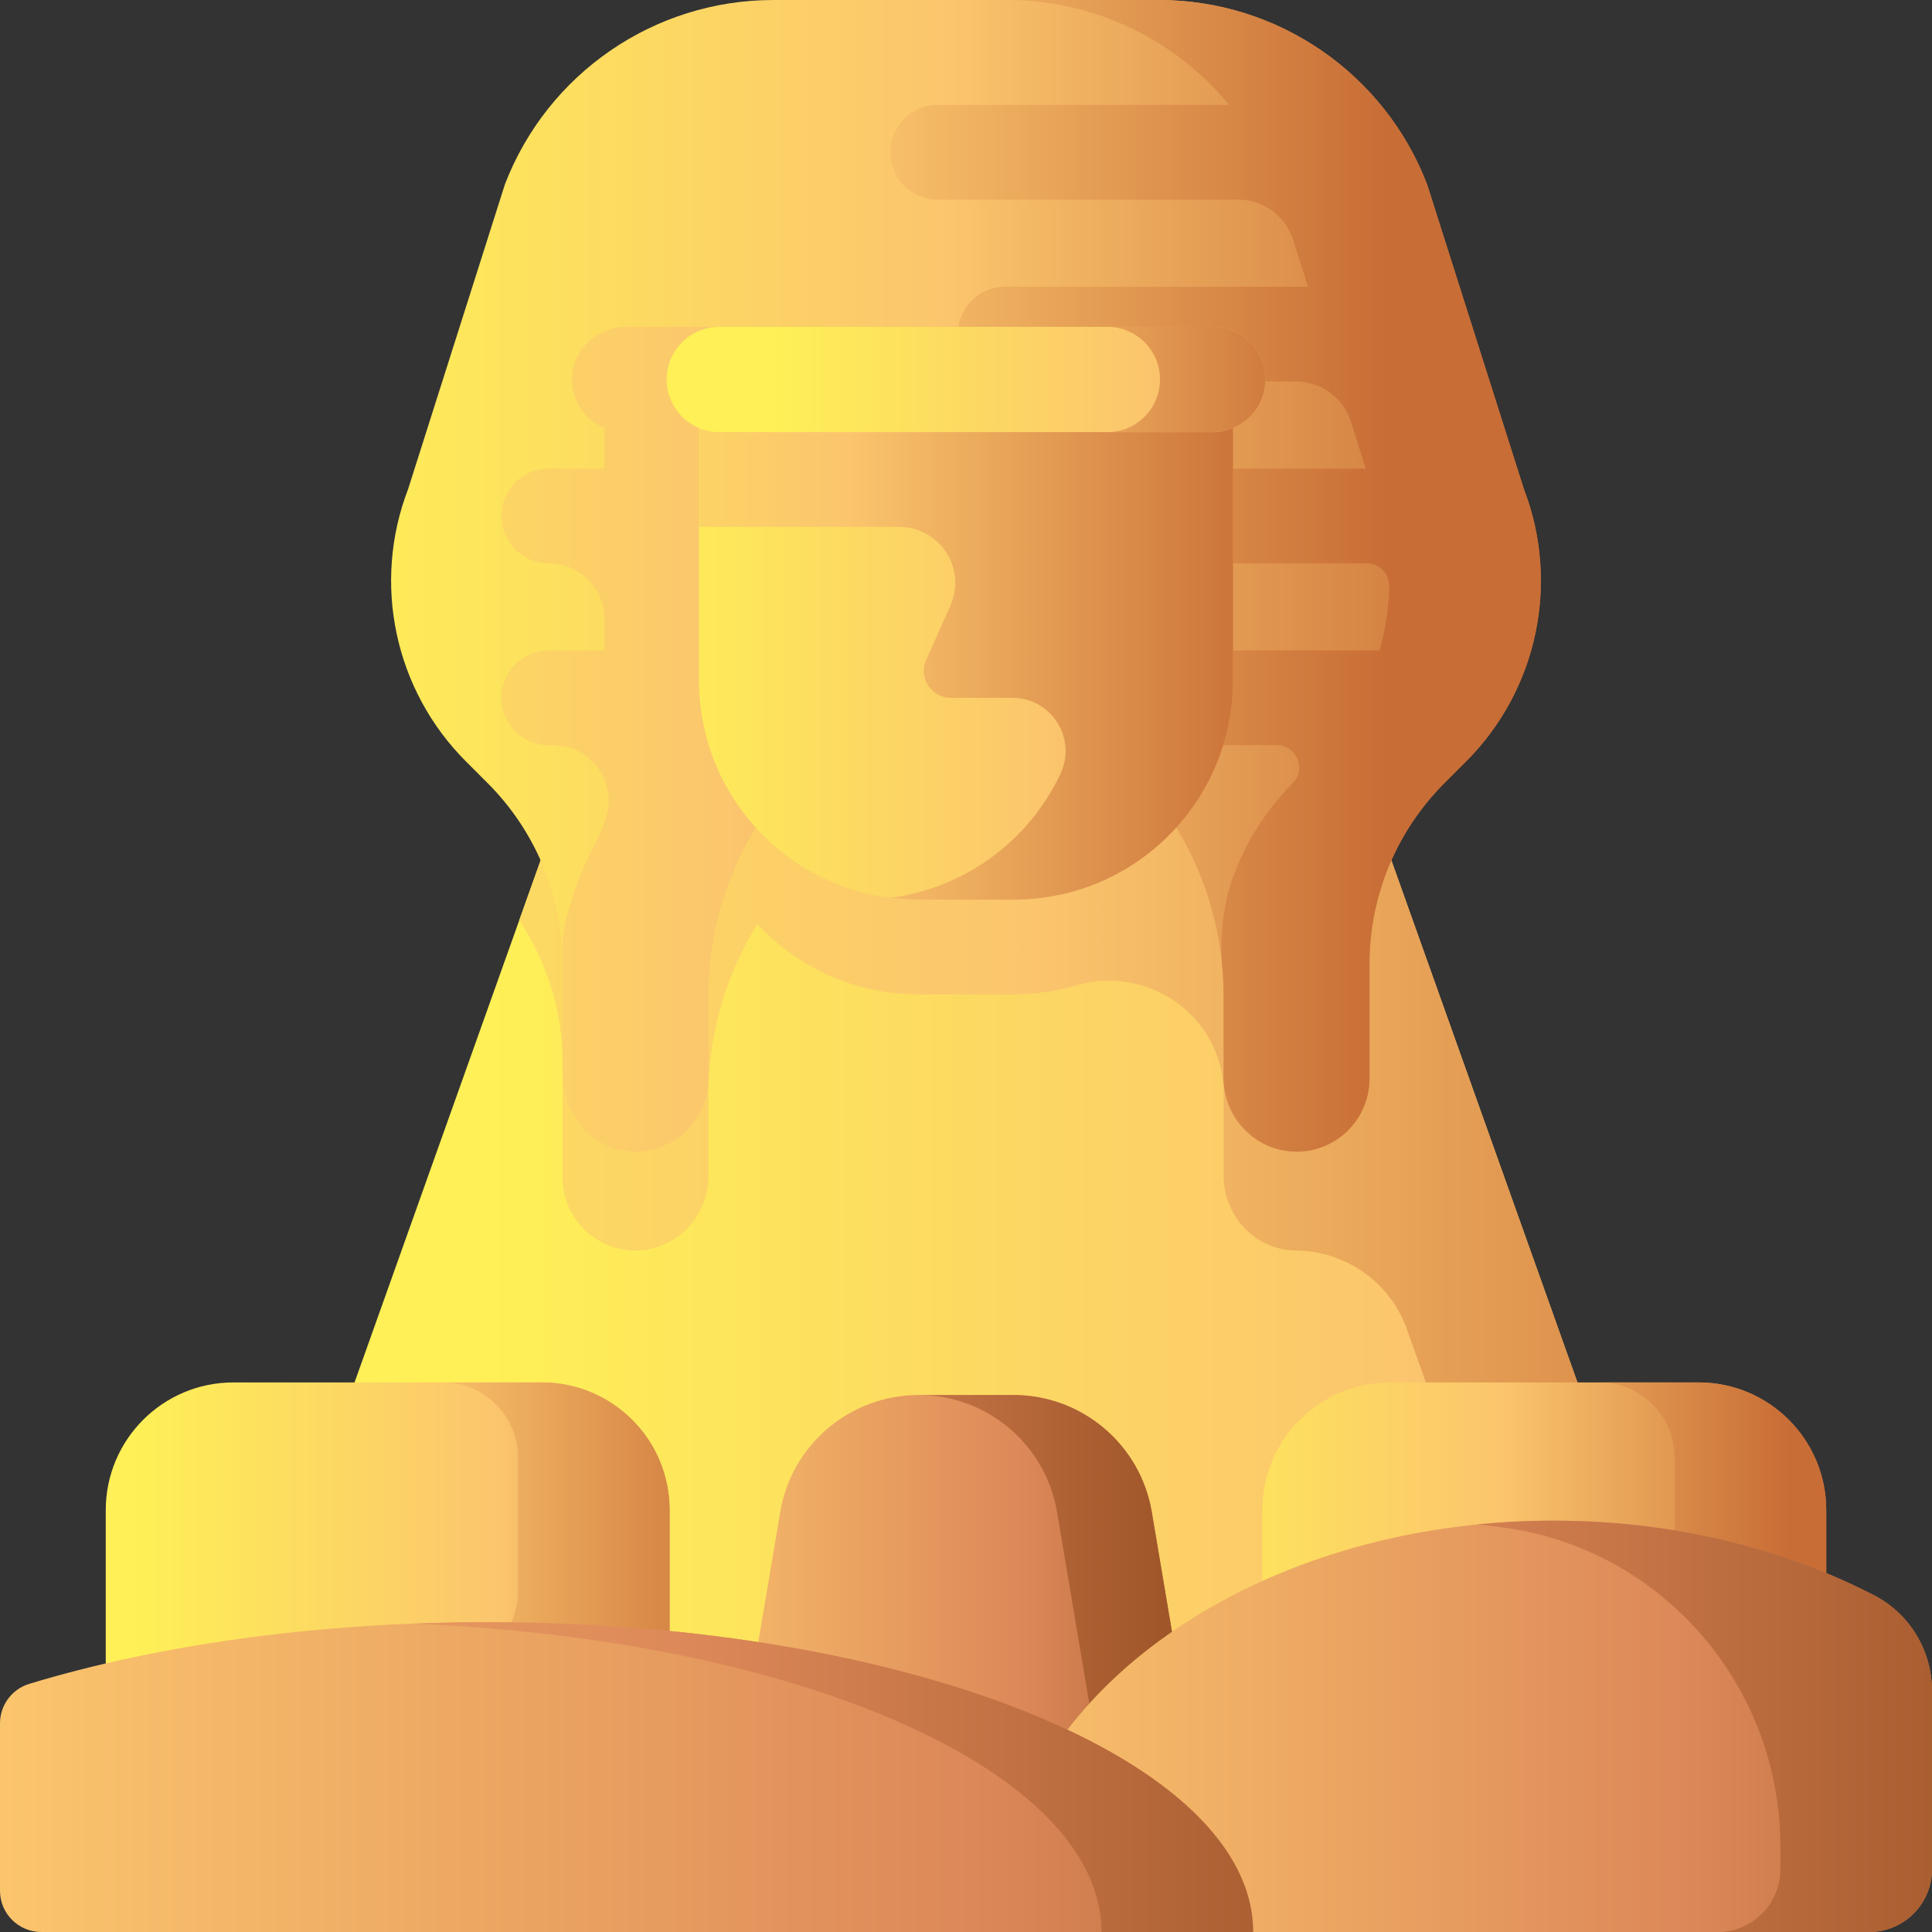 <svg id="Capa_1" enable-background="new 0 0 510 510" height="512" viewBox="0 0 510 510" width="512" xmlns="http://www.w3.org/2000/svg" xmlns:xlink="http://www.w3.org/1999/xlink"><rect x="0" y="0" width="510" height="510" fill="#333333" stroke="none"/><linearGradient id="lg1"><stop offset="0" stop-color="#fef056"/><stop offset=".521" stop-color="#fbc56d"/><stop offset="1" stop-color="#c86d36"/></linearGradient><linearGradient id="SVGID_1_" gradientUnits="userSpaceOnUse" x1="128.836" x2="599.696" xlink:href="#lg1" y1="321.665" y2="321.665"/><linearGradient id="SVGID_2_" gradientUnits="userSpaceOnUse" x1="-5" x2="526.648" xlink:href="#lg1" y1="321.665" y2="321.665"/><linearGradient id="lg2"><stop offset="0" stop-color="#fbc56d"/><stop offset=".593" stop-color="#dc8758"/><stop offset="1" stop-color="#9e5528"/></linearGradient><linearGradient id="SVGID_3_" gradientUnits="userSpaceOnUse" x1="170.621" x2="340.438" xlink:href="#lg2" y1="413.688" y2="413.688"/><linearGradient id="SVGID_4_" gradientUnits="userSpaceOnUse" x1="41.628" x2="310.152" xlink:href="#lg2" y1="413.688" y2="413.688"/><linearGradient id="SVGID_5_" gradientUnits="userSpaceOnUse" x1="83" x2="405.002" xlink:href="#lg1" y1="152" y2="152"/><linearGradient id="SVGID_6_" gradientUnits="userSpaceOnUse" x1="29.234" x2="347.616" xlink:href="#lg1" y1="195.137" y2="195.137"/><linearGradient id="SVGID_7_" gradientUnits="userSpaceOnUse" x1="73.126" x2="365.996" xlink:href="#lg1" y1="152" y2="152"/><linearGradient id="SVGID_8_" gradientUnits="userSpaceOnUse" x1="170.207" x2="376.458" xlink:href="#lg1" y1="167.002" y2="167.002"/><linearGradient id="SVGID_9_" gradientUnits="userSpaceOnUse" x1="102.667" x2="335.218" xlink:href="#lg1" y1="167" y2="167"/><linearGradient id="SVGID_10_" gradientUnits="userSpaceOnUse" x1="203.876" x2="394.679" xlink:href="#lg1" y1="100.171" y2="100.171"/><linearGradient id="SVGID_11_" gradientUnits="userSpaceOnUse" x1="154.806" x2="349.465" xlink:href="#lg1" y1="100.171" y2="100.171"/><linearGradient id="SVGID_12_" gradientUnits="userSpaceOnUse" x1="35.227" x2="220.257" xlink:href="#lg1" y1="402.414" y2="402.414"/><linearGradient id="SVGID_13_" gradientUnits="userSpaceOnUse" x1="12.287" x2="202.925" xlink:href="#lg1" y1="402.414" y2="402.414"/><linearGradient id="SVGID_14_" gradientUnits="userSpaceOnUse" x1="300.053" x2="485.083" xlink:href="#lg1" y1="402.414" y2="402.414"/><linearGradient id="SVGID_15_" gradientUnits="userSpaceOnUse" x1="281.613" x2="472.251" xlink:href="#lg1" y1="402.414" y2="402.414"/><linearGradient id="SVGID_16_" gradientUnits="userSpaceOnUse" x1="253.912" x2="580.616" xlink:href="#lg2" y1="455.707" y2="455.707"/><linearGradient id="SVGID_17_" gradientUnits="userSpaceOnUse" x1="98.152" x2="544.479" xlink:href="#lg2" y1="455.707" y2="455.707"/><linearGradient id="SVGID_18_" gradientUnits="userSpaceOnUse" x1="-.667" x2="439.98" xlink:href="#lg2" y1="469.106" y2="469.106"/><linearGradient id="SVGID_19_" gradientUnits="userSpaceOnUse" x1="-83.339" x2="371.187" xlink:href="#lg2" y1="469.106" y2="469.106"/><g><path d="m449.984 459.126h-389.968l97.984-274.922h194z" fill="url(#SVGID_1_)"/><path d="m449.98 459.13h-40.02l-38.589-108.28c-4.423-12.411-16.155-20.611-29.33-20.751-.141-.001-.282-.005-.423-.009-10.46-.336-18.617-9.243-18.617-19.708v-21.352c0-.161 0-.322-.001-.483-.114-20.132-19.756-34.071-39.072-28.395-5.178 1.522-10.657 2.338-16.327 2.338h-25.2c-16.79 0-31.91-7.16-42.49-18.59-8.36 13.44-12.91 29.04-12.91 45.13v21.358c0 10.437-8.114 19.327-18.545 19.7-10.951.392-19.955-8.373-19.955-19.237v-30.31c0-13.48-4.04-26.54-11.44-37.58l20.939-58.761h194l20.94 58.76z" fill="url(#SVGID_2_)"/><path d="m314.153 459.125-10.112-59.987c-3.006-17.832-18.447-30.888-36.53-30.888h-25.021c-18.083 0-33.524 13.056-36.53 30.888l-10.112 59.987z" fill="url(#SVGID_3_)"/><path d="m304.041 399.139c-3.006-17.832-18.447-30.888-36.53-30.888h-25.011c18.083 0 33.524 13.056 36.53 30.888l10.112 59.987h25.011z" fill="url(#SVGID_4_)"/><path d="m305.868 0h-101.736c-31.408 0-59.571 19.343-70.846 48.657l-25.545 80.418c-9.572 24.887-3.59 53.076 15.265 71.93l5.733 5.733c12.653 12.653 19.762 29.815 19.762 47.709v30.303c0 10.631 8.619 19.25 19.25 19.25 10.631 0 19.25-8.618 19.25-19.25v-21.82c0-22.978 9.26-44.986 25.688-61.052 23.519-23 61.104-23 84.623 0 16.428 16.066 25.688 38.074 25.688 61.052v21.82c0 10.631 8.618 19.25 19.25 19.25 10.631 0 19.25-8.618 19.25-19.25v-30.303c0-17.894 7.109-35.056 19.762-47.709l5.733-5.733c18.854-18.854 24.836-47.043 15.265-71.93l-25.545-80.418c-11.275-29.314-39.439-48.657-70.847-48.657z" fill="url(#SVGID_5_)"/><path d="m308.969 99.217c-.492-7.36-6.885-12.942-14.262-12.942h-129.437c-7.376 0-13.77 5.583-14.262 12.942-.413 6.177 3.214 11.561 8.499 13.775v10.707h-14.654c-6.907 0-12.505 5.599-12.505 12.505 0 6.907 5.599 12.505 12.505 12.505 8.093 0 14.654 6.561 14.654 14.654v8.335h-14.654c-6.907 0-12.505 5.599-12.505 12.505 0 6.907 5.599 12.505 12.505 12.505h1.161c9.957 0 17.04 9.725 13.944 19.188-.778 2.38-1.764 4.699-2.95 6.93-3.556 6.686-6.213 13.827-7.892 21.234-.604 2.666-.758 5.409-.658 8.141.027.747.042 1.496.042 2.246v29.841c0 10.438 8.117 19.328 18.548 19.699 10.952.39 19.952-8.372 19.952-19.237v-21.82c0-22.978 9.26-44.986 25.688-61.052 6.505-6.361 14.088-10.953 22.149-13.796 20.7-7.294 44.565-2.99 61.529 12.917 2.638-6.623 4.104-13.839 4.104-21.403v-66.605c5.285-2.214 8.912-7.597 8.499-13.774z" fill="url(#SVGID_6_)"/><path d="m402.26 129.075-25.545-80.418c-11.275-29.314-39.439-48.657-70.847-48.657h-40.02c23.112 0 44.458 10.484 58.62 27.698h-76.972c-6.907 0-12.506 5.599-12.506 12.506 0 6.907 5.599 12.506 12.506 12.506h79.37c6.62 0 12.478 4.286 14.482 10.595l3.937 12.394h-79.922c-6.907 0-12.506 5.599-12.506 12.506 0 6.907 5.599 12.506 12.506 12.506h76.751c6.62 0 12.478 4.286 14.482 10.595l3.937 12.394h-78.345v25.011h78.639c3.328 0 5.964 2.755 5.89 6.083-.127 5.729-.983 11.411-2.54 16.906h-81.989v25.011h54.865c5.225 0 7.863 6.298 4.198 10.022l-.007.007c-7.075 7.075-12.41 15.56-15.741 24.794-2.783 7.716-3.538 15.981-2.821 24.152.211 2.4.32 4.817.32 7.246v21.358c0 10.438 8.117 19.328 18.548 19.699 10.951.389 19.952-8.373 19.952-19.237v-30.302c0-17.895 7.109-35.056 19.762-47.71l5.733-5.733c18.852-18.856 24.834-47.045 15.263-71.932z" fill="url(#SVGID_7_)"/><path d="m267.595 237.483h-25.191c-31.97 0-57.886-25.917-57.886-57.886v-83.077h140.963v83.077c.001 31.969-25.916 57.886-57.886 57.886z" fill="url(#SVGID_8_)"/><path d="m184.52 96.52v42.56h52.822c10.405 0 17.645 10.494 13.787 20.157-.296.741-.607 1.476-.934 2.206l-5.712 12.752c-2.105 4.7 1.333 10.008 6.483 10.008h16.273c10.318 0 17.102 10.746 12.697 20.077-8.257 17.493-25.016 30.178-44.946 32.72 2.43.32 4.9.48 7.41.48h25.2c31.966 0 57.88-25.914 57.88-57.88v-83.08z" fill="url(#SVGID_9_)"/><g><path d="m334.012 100.171c0-7.675-6.222-13.897-13.897-13.897h-130.23c-7.675 0-13.897 6.222-13.897 13.897 0 7.675 6.222 13.897 13.897 13.897h130.231c7.674 0 13.896-6.222 13.896-13.897z" fill="url(#SVGID_10_)"/><path d="m320.115 86.274h-27.794c7.675 0 13.897 6.222 13.897 13.897s-6.222 13.897-13.897 13.897h27.794c7.675 0 13.897-6.222 13.897-13.897s-6.222-13.897-13.897-13.897z" fill="url(#SVGID_11_)"/></g><g><g><path d="m176.759 439.9h-148.842v-41.277c0-18.61 15.086-33.696 33.696-33.696h81.451c18.61 0 33.696 15.086 33.696 33.696v41.277z" fill="url(#SVGID_12_)"/><path d="m143.064 364.927h-26.167c10.958 0 19.842 8.884 19.842 19.842v35.288c0 10.958-8.884 19.842-19.842 19.842h59.862v-41.277c0-18.609-15.086-33.695-33.695-33.695z" fill="url(#SVGID_13_)"/></g><g><path d="m482.083 439.9h-148.842v-41.277c0-18.61 15.086-33.696 33.696-33.696h81.451c18.61 0 33.696 15.086 33.696 33.696v41.277z" fill="url(#SVGID_14_)"/><path d="m448.388 364.927h-26.167c10.958 0 19.842 8.884 19.842 19.842v35.288c0 10.958-8.884 19.842-19.842 19.842h59.862v-41.277c0-18.609-15.086-33.695-33.695-33.695z" fill="url(#SVGID_15_)"/></g></g><g><path d="m510 446.355c0-10.552-5.806-20.301-15.169-25.167-23.971-12.458-53.211-19.775-84.769-19.775-70.543 0-129.504 36.559-143.921 85.379-3.423 11.59 5.3 23.208 17.384 23.208h209.917c9.145 0 16.559-7.414 16.559-16.559v-47.086z" fill="url(#SVGID_16_)"/><path d="m494.831 421.188c-23.971-12.458-53.211-19.775-84.769-19.775-6.816 0-13.523.345-20.093 1.006 2.332.233 4.646.505 6.941.817 41.956 5.697 73.07 41.85 73.07 84.192v6.013c0 9.145-7.414 16.559-16.559 16.559h40.02c9.145 0 16.559-7.414 16.559-16.559v-47.087c0-10.552-5.806-20.3-15.169-25.166z" fill="url(#SVGID_17_)"/></g><g><path d="m10.892 510h319.886c0-45.17-90.464-81.788-202.056-81.788-45.371 0-87.247 6.054-120.972 16.274-4.601 1.394-7.75 5.626-7.75 10.434v44.188c0 6.015 4.877 10.892 10.892 10.892z" fill="url(#SVGID_18_)"/><path d="m128.723 428.212c-6.697 0-13.306.147-19.835.405 102.115 4.1 181.871 38.97 181.871 81.382h40.02c0-45.169-90.464-81.787-202.056-81.787z" fill="url(#SVGID_19_)"/></g></g></svg>